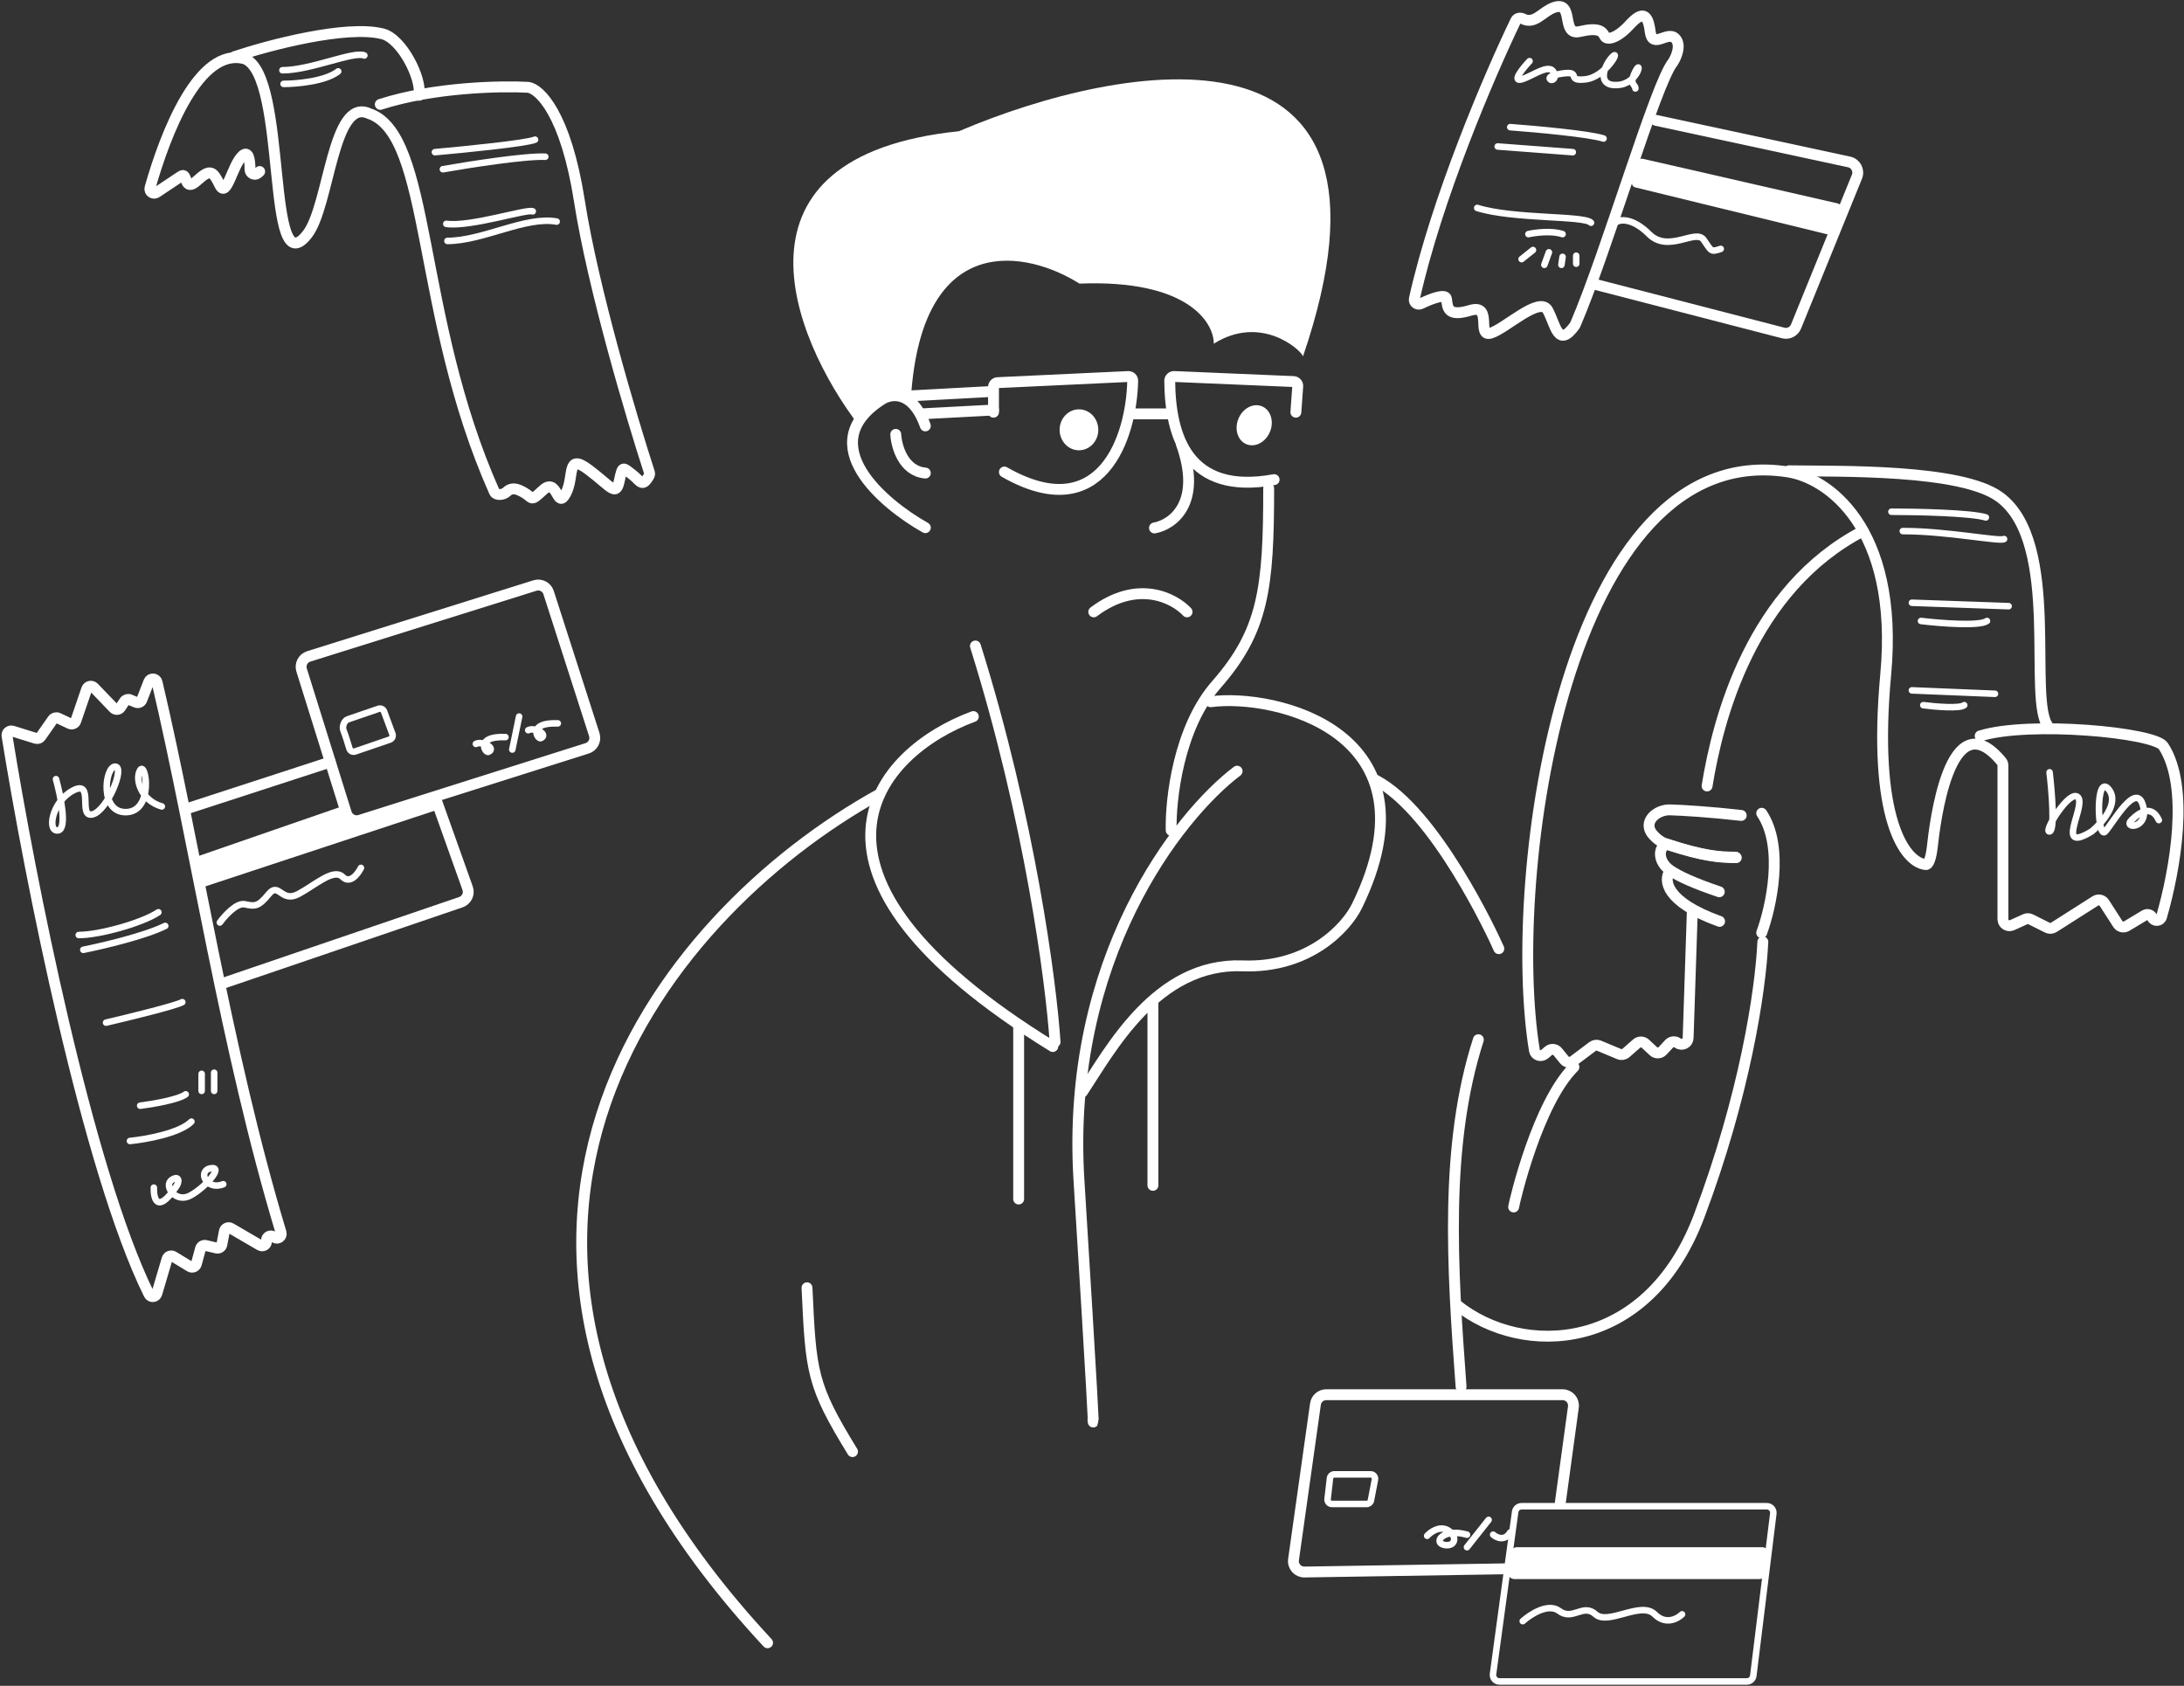 <svg width="1004" height="775" viewBox="0 0 1004 775" fill="none" xmlns="http://www.w3.org/2000/svg">
<rect x="0" y="0" width="1004" height="775" fill="#333333" stroke="none"/>
<path d="M119.374 78.85L118.495 79.631C117.133 80.841 114.929 79.742 114.932 77.921C114.937 73.388 114.226 69.128 111.528 71.526C106.82 75.711 104.204 91.403 101.066 85.126C97.927 78.85 96.881 77.281 90.604 83.034C84.326 88.788 86.419 78.849 83.28 80.941C81.468 82.15 76.279 85.609 71.957 88.49C70.428 89.51 68.464 88.109 68.965 86.341C76.03 61.398 91.475 21.202 112.574 27.063C132.452 34.909 121.99 132.728 141.344 107.619C151.424 94.542 152.852 44.639 169.591 52.171C198.633 61.852 190.952 144.481 227.267 226.107C228.091 227.958 231.5 227.533 232.937 226.105C234.241 224.809 236.091 224.224 238.64 225.317C245.964 228.455 242.825 231.594 249.625 225.317C256.426 219.039 255.903 234.732 260.087 226.886C264.272 219.039 260.087 208.054 270.549 215.901C281.011 223.747 283.104 228.455 284.673 221.132C286.242 213.808 286.242 214.855 290.427 217.993C294.447 221.008 295.088 224.506 298.379 218.748C298.65 218.273 298.708 217.721 298.538 217.201C290.23 191.637 272.577 132.207 266.365 92.45C260.087 52.276 248.056 40.837 242.825 40.14C230.445 39.443 199.513 40.035 174.822 47.986" stroke="white" stroke-width="5" stroke-linecap="round"/>
<path d="M447.447 329.413C403.518 345.554 353.666 400.864 483.973 481.111" stroke="white" stroke-width="5" stroke-linecap="round"/>
<path d="M556.549 322.599C585.793 318.666 662.861 336.363 623.812 416.495C619.099 426.163 601.975 445.205 571.172 444.025C531.692 442.513 510.408 482.699 497.573 502.035" stroke="white" stroke-width="5" stroke-linecap="round"/>
<path d="M568.715 354.522C541.842 374.822 489.678 440.863 496.009 542.627C502.34 644.39 502.933 658.371 502.438 652.64" stroke="white" stroke-width="5" stroke-linecap="round"/>
<path d="M530.006 461.234V544.93" stroke="white" stroke-width="5" stroke-linecap="round"/>
<path d="M468.28 471.696V551.207" stroke="white" stroke-width="5" stroke-linecap="round"/>
<path d="M485.02 479.019C483.206 451.467 473.342 376.488 448.403 296.981" stroke="white" stroke-width="5" stroke-linecap="round"/>
<path d="M538.396 381.723C538.059 367.66 541.728 334.59 559.094 314.806C580.801 290.076 583.223 270.566 583.223 224.5" stroke="white" stroke-width="5" stroke-linecap="round"/>
<path d="M530.723 242.709C538.928 241.239 552.875 231.44 543.03 204" stroke="white" stroke-width="5" stroke-linecap="round"/>
<path d="M411.786 199.685C412.099 205.243 415.257 216.582 425.386 217.47" stroke="white" stroke-width="5" stroke-linecap="round"/>
<path d="M425.386 242.579C405.57 231.464 373.764 204.159 405.074 183.853C409.368 180.867 419.442 179.076 425.386 195.797" stroke="white" stroke-width="5" stroke-linecap="round"/>
<path d="M440.837 60.322C330.251 71.768 364.041 155.209 394.759 195.5C401.035 181.686 413.387 181.193 418.779 182.672C423.877 104.921 472.536 115.413 496.229 130.377C545.64 128.404 557.993 147.974 557.993 158.005C579.41 144.558 597.548 160.345 599.018 163.799C653.919 2.77 516 28.254 440.837 60.322Z" fill="white"/>
<path d="M496.004 207.008C500.916 207.008 504.897 202.793 504.897 197.593C504.897 192.392 500.916 188.177 496.004 188.177C491.093 188.177 487.112 192.392 487.112 197.593C487.112 202.793 491.093 207.008 496.004 207.008Z" fill="white"/>
<path d="M573.025 204.227C577.041 205.854 581.88 203.267 583.834 198.447C585.787 193.628 584.114 188.401 580.098 186.774C576.082 185.146 571.243 187.734 569.29 192.553C567.337 197.372 569.009 202.599 573.025 204.227Z" fill="white"/>
<path d="M538.375 190.269H520.59" stroke="white" stroke-width="5" stroke-linecap="round"/>
<path d="M456.723 188.5L423.294 190.269" stroke="white" stroke-width="5" stroke-linecap="round"/>
<path d="M455.386 180L418.386 182" stroke="white" stroke-width="5" stroke-linecap="round"/>
<path d="M404.462 364.984C301.794 421.593 183.003 572.459 352.856 755.215" stroke="white" stroke-width="5" stroke-linecap="round"/>
<path d="M391.908 667.334C373.102 636.671 372.776 630.946 370.984 592.008" stroke="white" stroke-width="5" stroke-linecap="round"/>
<path d="M679.612 477.973C663.966 526.614 667.577 582.294 671.664 637.518" stroke="white" stroke-width="5" stroke-linecap="round"/>
<path d="M545.699 281.288C539.812 274.973 522.99 266.13 502.805 281.288" stroke="white" stroke-width="5" stroke-linecap="round"/>
<path d="M689.027 436.125C685.943 429.101 659.806 373.21 632.533 358.706" stroke="white" stroke-width="5" stroke-linecap="round"/>
<path d="M93.219 407.878L90.603 393.754L158.606 370.215L161.222 379.107L198.885 367.076L200.977 372.307L93.219 407.878Z" fill="white"/>
<path d="M68.513 595.02C40.099 537.523 13.623 402.857 3.222 338.287C2.986 336.824 4.38 335.681 5.795 336.12L16.499 339.442C17.329 339.7 18.231 339.392 18.73 338.679L24.25 330.793C24.809 329.996 25.86 329.716 26.741 330.13L32.088 332.647C33.166 333.154 34.446 332.612 34.832 331.484L39.848 316.822C40.333 315.406 42.144 315.004 43.182 316.084L52.262 325.526C53.148 326.448 54.658 326.313 55.367 325.25L57.258 322.413C57.789 321.618 58.809 321.309 59.691 321.677L62.555 322.87C63.593 323.302 64.783 322.794 65.189 321.746L68.418 313.405C69.126 311.577 71.758 311.747 72.207 313.654C89.924 388.947 103.794 482.471 129.199 566.625C129.748 568.441 127.698 569.942 126.135 568.867L125.646 568.53C124.319 567.618 122.513 568.568 122.513 570.178V570.741C122.513 572.284 120.838 573.246 119.505 572.468L106.124 564.663C104.932 563.967 103.41 564.66 103.152 566.016L101.979 572.172C101.766 573.29 100.664 574.005 99.556 573.745L94.576 572.573C93.527 572.326 92.471 572.954 92.188 573.993L90.257 581.075C89.906 582.358 88.424 582.949 87.287 582.257L79.747 577.667C78.626 576.984 77.161 577.55 76.789 578.809L72.109 594.65C71.602 596.366 69.306 596.624 68.513 595.02Z" stroke="white" stroke-width="5" stroke-linecap="round"/>
<path d="M25.74 358.183C27.832 365.681 30.971 380.886 26.786 381.723C21.555 382.769 23.647 368.645 33.586 363.414C43.525 358.183 35.678 375.969 42.479 374.399C49.279 372.83 57.649 352.429 52.941 352.429C48.233 352.429 45.617 373.876 58.172 373.353C70.726 372.83 67.064 349.814 64.449 353.998C61.833 358.183 64.972 368.122 74.388 370.738" stroke="white" stroke-width="3" stroke-linecap="round"/>
<path d="M70.726 545.976C70.552 551.032 72.296 558.112 80.665 545.976C82.757 543.36 82.444 540.222 79.096 542.314C74.911 544.93 80.665 553.299 87.465 549.637C94.266 545.976 103.158 536.037 96.881 537.083C90.604 538.129 94.789 547.545 102.635 544.406" stroke="white" stroke-width="3" stroke-linecap="round"/>
<path d="M59.741 524.528C66.89 523.831 82.548 521.076 87.988 515.636" stroke="white" stroke-width="3" stroke-linecap="round"/>
<path d="M64.449 508.312C70.028 507.615 82.025 505.592 85.373 503.081" stroke="white" stroke-width="3" stroke-linecap="round"/>
<path d="M92.696 501.512V493.666" stroke="white" stroke-width="3" stroke-linecap="round"/>
<path d="M98.45 501.512V493.143" stroke="white" stroke-width="3" stroke-linecap="round"/>
<path d="M48.756 470.126C59.218 467.685 80.874 462.384 83.803 460.71" stroke="white" stroke-width="3" stroke-linecap="round"/>
<path d="M38.294 436.648C47.012 434.904 66.751 430.266 75.957 425.663" stroke="white" stroke-width="3" stroke-linecap="round"/>
<path d="M36.201 429.848C45.617 429.848 65.285 424.407 72.818 419.386" stroke="white" stroke-width="3" stroke-linecap="round"/>
<path d="M103.158 451.818L211.873 414.745C214.512 413.845 215.905 410.96 214.969 408.334L200.454 367.599" stroke="white" stroke-width="5" stroke-linecap="round"/>
<path d="M85.895 371.784L151.806 350.337" stroke="white" stroke-width="5" stroke-linecap="round"/>
<path d="M159.202 373.794L138.649 308.027C137.826 305.393 139.293 302.589 141.927 301.764L245.936 269.171C248.557 268.35 251.35 269.797 252.191 272.411L273.196 337.708C274.044 340.346 272.586 343.17 269.945 344.006L165.483 377.07C162.843 377.905 160.028 376.437 159.202 373.794Z" stroke="white" stroke-width="5" stroke-linecap="round"/>
<path d="M101.065 424.093C103.332 420.955 108.807 414.887 112.574 415.724C117.281 416.77 118.851 416.77 123.559 411.016C128.267 405.262 129.313 415.201 137.159 411.016C145.006 406.831 153.375 398.985 157.56 403.169C160.908 406.517 164.535 401.775 165.93 398.985" stroke="white" stroke-width="3" stroke-linecap="round"/>
<path d="M160.637 344.12C159.852 341.459 158.795 338.108 157.831 335.599C157.237 334.052 158.254 331.254 159.822 330.718L174.023 325.859C175.05 325.508 176.169 326.04 176.546 327.057L180.387 337.429C180.778 338.483 180.223 339.652 179.159 340.015L163.224 345.467C162.137 345.839 160.962 345.222 160.637 344.12Z" stroke="white" stroke-width="3"/>
<path d="M235.502 344.583L238.641 329.413" stroke="white" stroke-width="3" stroke-linecap="round"/>
<path d="M242.825 335.689C245.964 334.119 252.241 337.783 248.579 339.351C247.137 339.968 242.302 332.027 256.426 332.55" stroke="white" stroke-width="3" stroke-linecap="round"/>
<path d="M218.763 341.992C221.901 340.422 228.178 344.086 224.517 345.654C223.074 346.271 218.24 338.33 232.363 338.853" stroke="white" stroke-width="3" stroke-linecap="round"/>
<path d="M107.866 26.014C123.559 20.783 159.13 11.364 175.868 15.552C184.761 17.777 194.003 36.128 192.608 43.8" stroke="white" stroke-width="5" stroke-linecap="round"/>
<path d="M129.836 32.293C142.913 32.293 162.477 23.401 167.499 25.493" stroke="white" stroke-width="3" stroke-linecap="round"/>
<path d="M130.359 38.571C136.287 38.571 149.609 37.42 155.468 32.817" stroke="white" stroke-width="3" stroke-linecap="round"/>
<path d="M199.931 69.957C213.706 68.736 242.197 65.876 245.964 64.203" stroke="white" stroke-width="3" stroke-linecap="round"/>
<path d="M203.593 77.803C215.45 75.711 241.465 71.63 250.672 72.049" stroke="white" stroke-width="3" stroke-linecap="round"/>
<path d="M205.162 102.911C216.147 104.481 242.407 95.902 244.918 97.157" stroke="white" stroke-width="3" stroke-linecap="round"/>
<path d="M205.685 110.76C221.901 110.759 241.779 99.25 255.902 101.868" stroke="white" stroke-width="3" stroke-linecap="round"/>
<path d="M750.265 83.66L752.855 74.41C753.142 73.382 754.187 72.761 755.227 72.999L844.783 93.512C845.96 93.782 846.632 95.024 846.212 96.156L842.391 106.473C842.038 107.426 841.028 107.962 840.041 107.721L751.716 86.142C750.617 85.874 749.96 84.749 750.265 83.66Z" fill="white"/>
<path d="M761.215 55.312L850.074 74.458C853.112 75.113 854.823 78.351 853.652 81.23L825.635 150.125C824.691 152.445 822.176 153.709 819.751 153.082L732.968 130.638" stroke="white" stroke-width="5" stroke-linecap="round"/>
<path d="M769.061 28.634C761.125 38.241 738.805 115.181 724.157 149.279C724.101 149.41 724.028 149.536 723.945 149.651C716.217 160.333 715.162 149.432 711.521 142.669C707.859 135.868 692.166 151.039 685.366 153.131C678.565 155.224 686.412 139.531 675.95 142.669C665.488 145.808 665.488 141.623 664.965 137.438C664.637 134.816 658.298 137.157 653.136 139.636C651.596 140.375 649.813 139.044 650.185 137.377C660.513 91.036 684.685 34.659 696.801 9.494C697.366 8.32 698.88 8.043 700.042 8.633C705.52 11.417 708.891 5.459 714.136 3.526C724.075 -0.137 717.275 16.603 726.167 14.511C735.06 12.418 736.629 14.511 737.676 16.603C738.722 18.696 743.43 17.649 749.184 11.372C754.938 5.095 757.553 6.141 758.599 14.511C759.646 22.88 766.446 13.988 770.108 17.649C773.037 20.579 770.631 26.193 769.061 28.634Z" stroke="white" stroke-width="5" stroke-linecap="round"/>
<path d="M679.089 95.59C695.828 100.821 728.469 99.043 731.399 102.391" stroke="white" stroke-width="3" stroke-linecap="round"/>
<path d="M702.628 107.622C705.767 106.924 713.299 105.948 718.321 107.622" stroke="white" stroke-width="3" stroke-linecap="round"/>
<path d="M688.504 67.343L723.029 69.959" stroke="white" stroke-width="3" stroke-linecap="round"/>
<path d="M694.259 58.451C705.941 59.322 730.876 61.589 737.153 63.682" stroke="white" stroke-width="3" stroke-linecap="round"/>
<path d="M699.489 119.13L704.72 114.945" stroke="white" stroke-width="3" stroke-linecap="round"/>
<path d="M712.044 115.991L709.951 121.745" stroke="white" stroke-width="3" stroke-linecap="round"/>
<path d="M718.321 118.084L717.798 121.746" stroke="white" stroke-width="3" stroke-linecap="round"/>
<path d="M724.598 117.561V121.222" stroke="white" stroke-width="3" stroke-linecap="round"/>
<path d="M703.151 28.111C700.013 31.424 694.886 37.736 699.49 36.48C704.763 35.042 713.99 27.454 714.69 35.053C714.806 36.318 713.256 37.394 712.529 36.352C711.991 35.578 712.915 34.636 717.798 33.865C727.737 32.296 719.367 37.527 728.783 36.48C738.199 35.434 744.999 22.357 741.337 26.018C737.675 29.68 733.491 39.619 743.429 39.096C753.368 38.573 754.938 26.541 751.799 32.819C748.66 39.096 751.799 38.573 751.799 40.665" stroke="white" stroke-width="3" stroke-linecap="round"/>
<path d="M743.43 101.868C745.348 100.822 750.962 100.508 758.076 107.622C766.969 116.514 779.523 105.006 783.185 110.237C786.847 115.468 786.324 115.991 791.032 114.422" stroke="white" stroke-width="3" stroke-linecap="round"/>
<path d="M693.178 722.497L694.413 713.85C694.625 712.372 695.89 711.274 697.383 711.274H810.066C811.891 711.274 813.294 712.891 813.035 714.699L811.8 723.345C811.589 724.823 810.323 725.921 808.83 725.921H696.148C694.322 725.921 692.92 724.304 693.178 722.497Z" fill="white"/>
<path d="M815.201 695.81L806.003 770.367C805.817 771.871 804.54 773 803.025 773H689.326C687.508 773 686.107 771.396 686.353 769.595L696.52 695.038C696.723 693.551 697.992 692.443 699.492 692.443H812.224C814.027 692.443 815.422 694.021 815.201 695.81Z" stroke="white" stroke-width="3" stroke-linecap="round"/>
<path d="M700.013 745.276C703.5 742.137 711.73 736.802 716.752 740.568C723.029 745.276 727.737 736.906 733.491 742.137C739.245 747.368 754.415 735.86 760.692 742.137C765.714 747.159 771.154 744.23 773.246 742.137" stroke="white" stroke-width="3" stroke-linecap="round"/>
<path d="M717.275 690.873L723.298 646.857C723.709 643.854 721.375 641.179 718.344 641.179H609.676C607.185 641.179 605.073 643.014 604.725 645.481L594.64 716.992C594.212 720.033 596.6 722.738 599.671 722.689L692.166 721.213" stroke="white" stroke-width="5" stroke-linecap="round"/>
<path d="M610.297 689.168L611.405 679.567C611.521 678.558 612.376 677.796 613.392 677.796H630.112C631.368 677.796 632.313 678.941 632.076 680.174L630.23 689.775C630.049 690.716 629.225 691.397 628.266 691.397H612.284C611.089 691.397 610.16 690.355 610.297 689.168Z" stroke="white" stroke-width="3" stroke-linecap="round"/>
<path d="M674.381 711.275L684.32 698.72" stroke="white" stroke-width="3" stroke-linecap="round"/>
<path d="M656.072 706.043C657.642 704.3 661.722 701.335 665.488 703.428C670.196 706.043 669.15 711.274 663.919 710.228C658.688 709.182 663.396 702.382 674.381 705.52" stroke="white" stroke-width="3" stroke-linecap="round"/>
<path d="M686.412 705.52C687.981 706.915 691.748 708.659 694.259 704.474" stroke="white" stroke-width="3" stroke-linecap="round"/>
<path d="M767.614 400.554C764.759 404.457 765.352 414.525 790.509 423.571" stroke="white" stroke-width="5" stroke-linecap="round"/>
<path d="M798.177 394.277C790.717 394.256 783.489 393.766 766.547 388.246C762.558 386.99 759.803 383.87 758.926 382.467C755.76 376.985 762.057 372.143 767.728 372.311C773.912 372.497 786.025 373.238 800.456 374.868" stroke="white" stroke-width="5" stroke-linecap="round"/>
<path d="M797.832 394.048C790.369 394.026 783.139 393.535 766.19 388C762.325 389.398 761.824 396.053 767.944 400.207C771.81 402.84 778.808 406.07 790.369 409.97" stroke="white" stroke-width="5" stroke-linecap="round"/>
<path d="M669.673 599.855C699.664 624.091 757.216 622.327 781.093 559.053C802.017 503.605 809.34 455.654 810.386 432.986" stroke="white" stroke-width="5" stroke-linecap="round"/>
<path d="M695.828 554.868C696.351 551.73 706.813 507.266 723.552 490.527" stroke="white" stroke-width="5" stroke-linecap="round"/>
<path d="M809.863 428.802C814.222 416.945 820.325 389.36 809.863 373.876" stroke="white" stroke-width="5" stroke-linecap="round"/>
<path d="M777.954 419.387L776.043 477.182C775.965 479.556 773.29 480.901 771.337 479.549L771.198 479.453C769.972 478.604 768.308 478.785 767.292 479.879L764.307 483.093C763.178 484.309 761.276 484.377 760.062 483.245L756.397 479.824C755.271 478.773 753.533 478.745 752.374 479.759L747.45 484.067C746.59 484.82 745.376 485.019 744.321 484.579L735.073 480.725C734.092 480.317 732.969 480.457 732.119 481.095L723.245 487.75C721.956 488.717 720.133 488.493 719.116 487.242L716.089 483.516C715.02 482.201 713.076 482.031 711.796 483.141L710.185 484.536C708.447 486.043 705.755 485.186 705.382 482.916C692.263 403.212 719.489 200.973 821.894 216.948C839.505 219.563 873.158 241.847 866.881 310.059C860.739 376.801 875.798 395.901 884.617 397.346C884.997 397.408 885.408 397.56 885.749 397.38C886.542 396.961 887.671 394.959 888.328 389.046C889.364 379.72 896.047 321.121 920.067 350.009C920.502 350.531 920.76 351.23 920.76 351.909V422.574C920.76 424.755 923.015 426.207 925.002 425.305L930.965 422.594C931.79 422.219 932.739 422.237 933.549 422.642L941.211 426.473C942.154 426.944 943.274 426.886 944.163 426.321L963.227 414.189C964.621 413.302 966.468 413.709 967.361 415.098L973.59 424.786C974.466 426.149 976.267 426.57 977.657 425.736L985.97 420.748C987.184 420.02 988.761 420.502 989.359 421.785V421.785C990.273 423.743 993.071 423.571 993.671 421.496C999.866 400.062 1006.72 361.703 994.517 343.014C990.418 336.737 932.792 331.331 910.298 338.306" stroke="white" stroke-width="5" stroke-linecap="round"/>
<path d="M822.417 216.424C846.306 216.773 901.459 215.559 919.191 228.455C947.961 249.379 931.745 322.09 941.684 334.121" stroke="white" stroke-width="5" stroke-linecap="round"/>
<path d="M784.754 361.322C789.811 330.11 805.155 270.826 856.419 244.148" stroke="white" stroke-width="5" stroke-linecap="round"/>
<path d="M869.496 235.255C881.179 235.255 906.218 235.778 912.913 237.871" stroke="white" stroke-width="3" stroke-linecap="round"/>
<path d="M874.728 244.148C895.128 244.148 919.191 249.065 921.283 247.81" stroke="white" stroke-width="3" stroke-linecap="round"/>
<path d="M878.912 277.103L923.375 278.672" stroke="white" stroke-width="3" stroke-linecap="round"/>
<path d="M883.097 285.473C891.815 286.519 910.089 287.984 913.436 285.473" stroke="white" stroke-width="3" stroke-linecap="round"/>
<path d="M878.912 317.382L917.098 318.951" stroke="white" stroke-width="3" stroke-linecap="round"/>
<path d="M884.143 324.182C889.548 324.88 900.882 325.856 902.975 324.182" stroke="white" stroke-width="3" stroke-linecap="round"/>
<path d="M942.207 355.045C943.254 363.938 944.718 381.828 942.207 382.246C939.069 382.769 951.623 362.368 955.285 366.553C958.946 370.738 944.299 392.708 961.562 382.246C966.27 378.41 974.43 369.169 969.408 362.891C963.131 355.045 964.177 386.431 967.839 382.246C971.501 378.061 981.963 359.23 985.101 370.215C988.24 381.2 975.685 381.2 979.87 377.015C984.055 372.83 989.286 370.215 992.424 377.015" stroke="white" stroke-width="3" stroke-linecap="round"/>
<path d="M461.723 217C506.353 242.502 520.166 201.119 520.708 175.076C520.732 173.94 519.778 173.044 518.643 173.098L458.629 175.911C457.563 175.961 456.723 176.84 456.723 177.908V189.5" stroke="white" stroke-width="5" stroke-linecap="round"/>
<path d="M585.723 220.5C545.816 227.8 537.964 200.362 537.727 175.072C537.717 173.94 538.664 173.04 539.796 173.088L594.667 175.413C595.794 175.461 596.658 176.429 596.578 177.554L595.723 189.5" stroke="white" stroke-width="5" stroke-linecap="round"/>
</svg>
